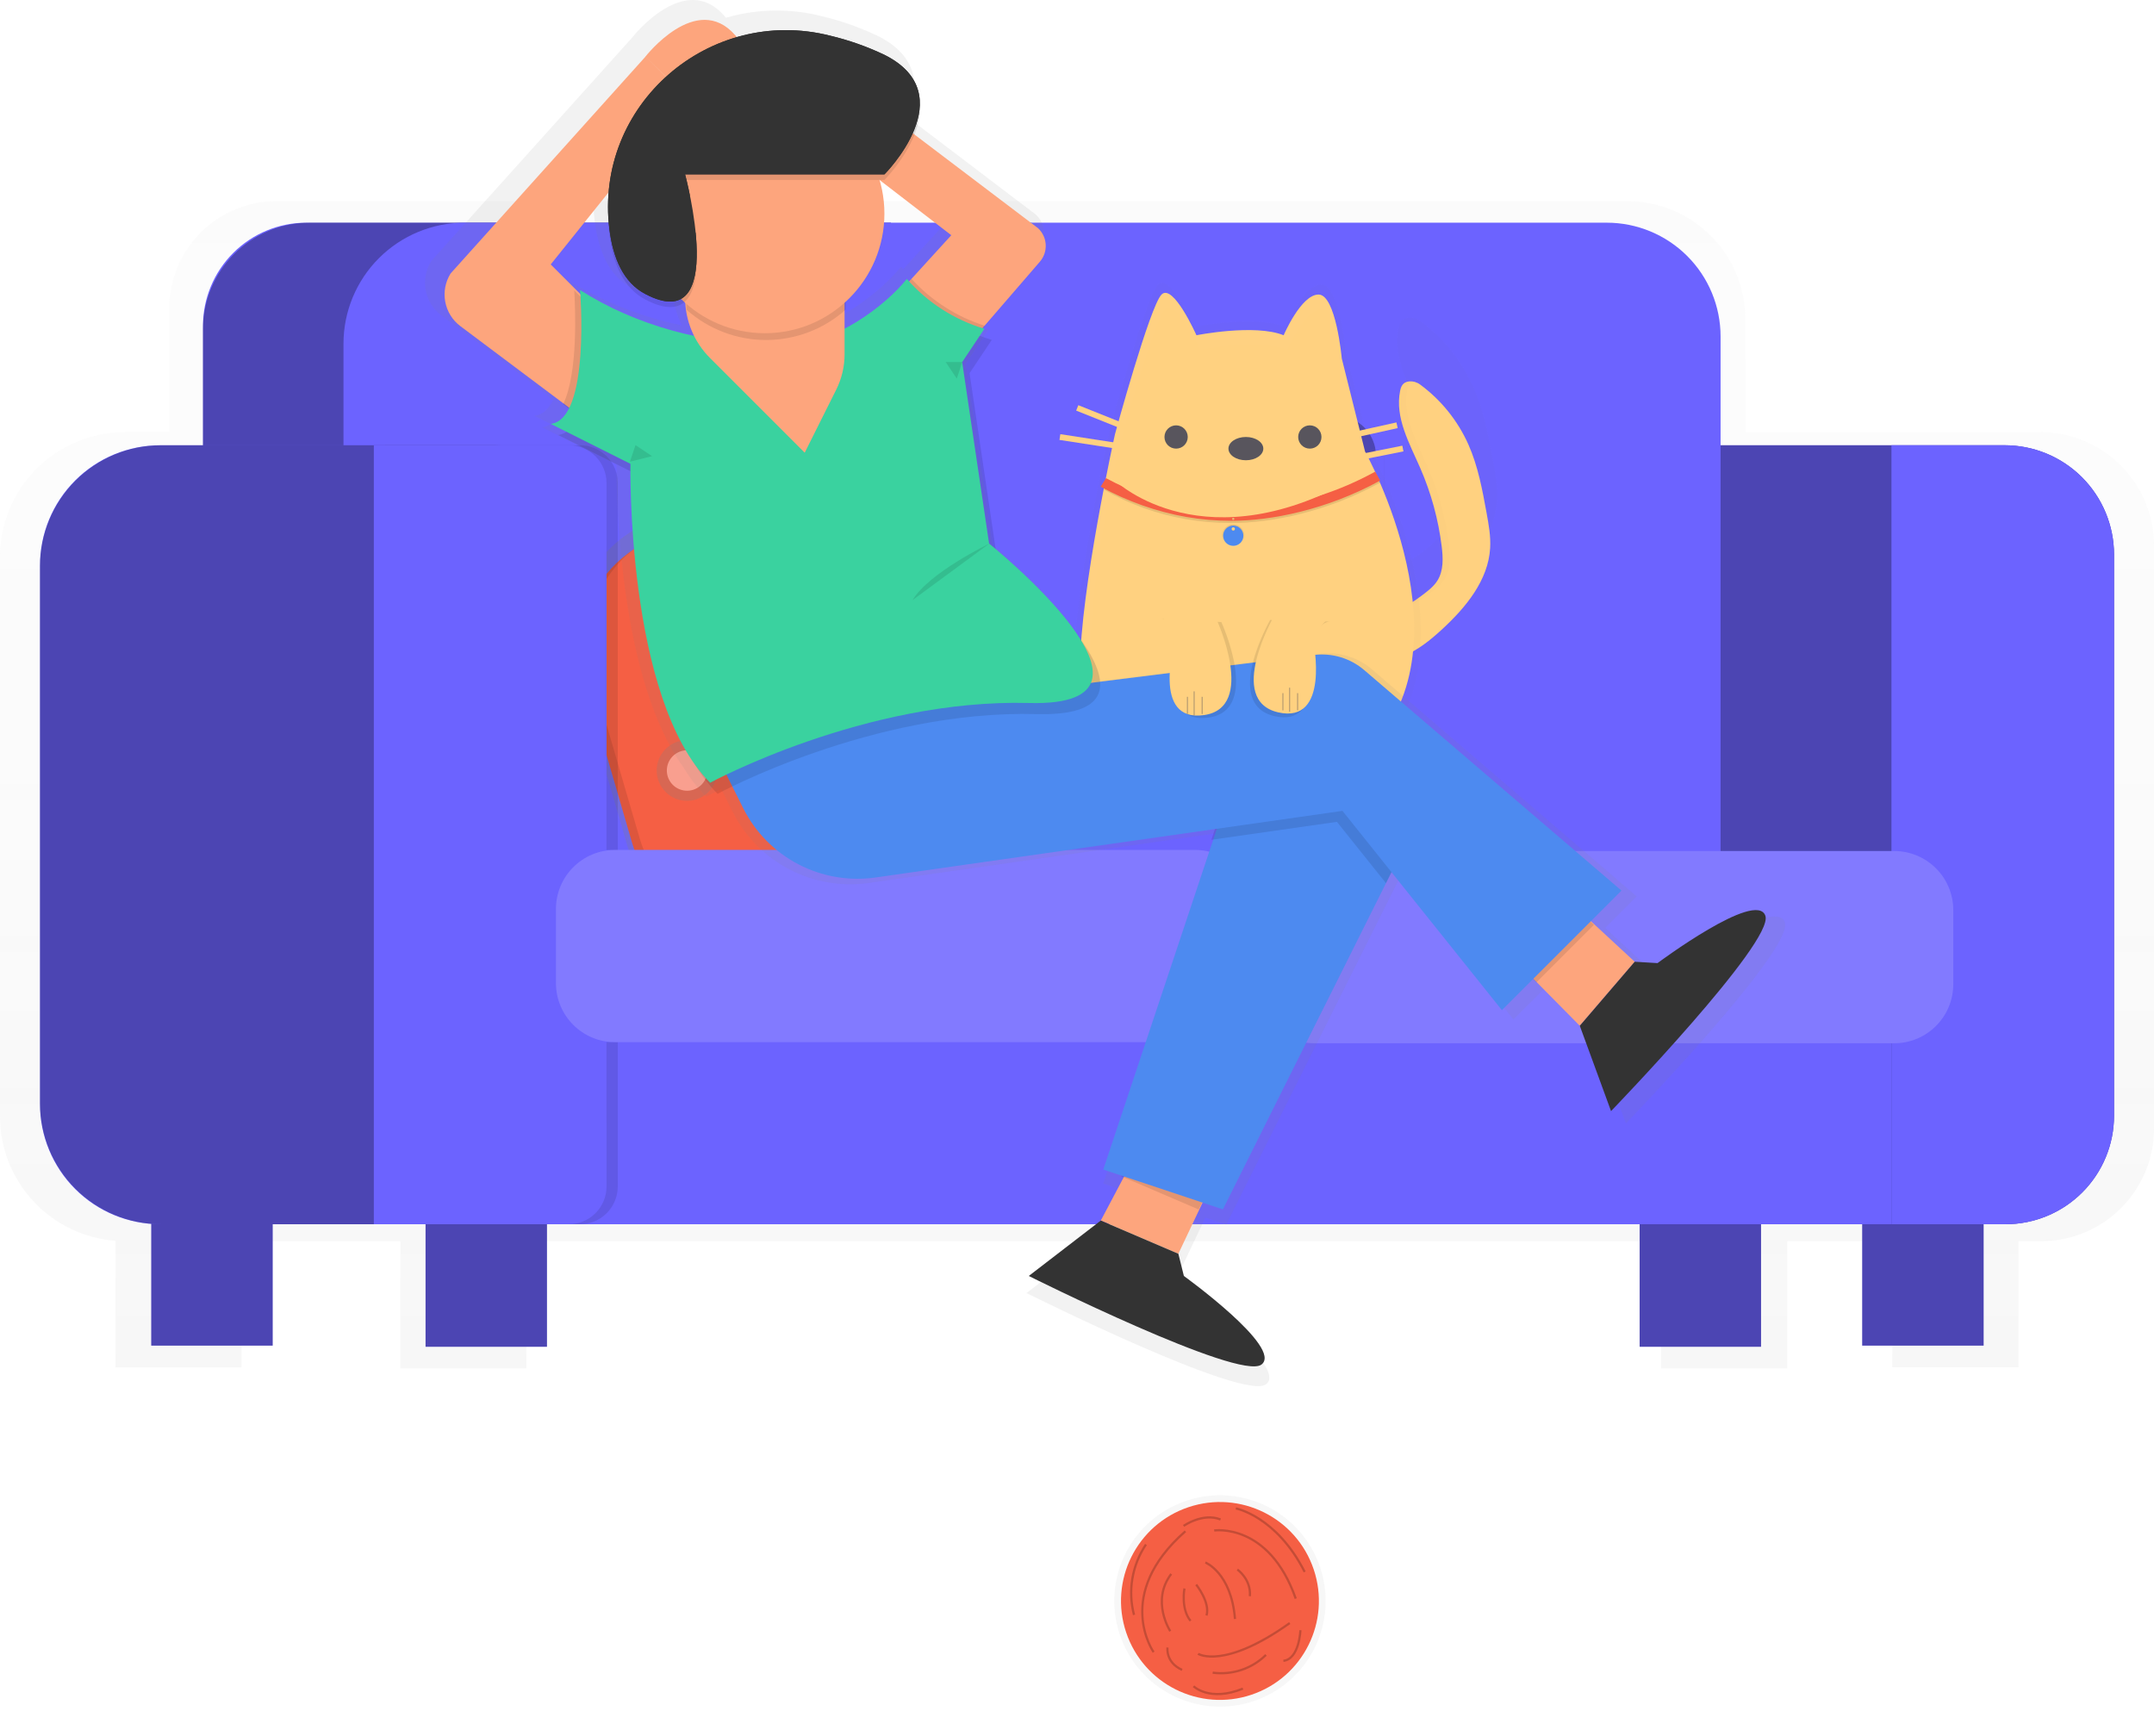 <svg width="970" height="782" viewBox="0 0 970 782" fill="none" xmlns="http://www.w3.org/2000/svg">
<g id="undraw_chilling_8tii 1" clip-path="url(#clip0)">
<g id="Group" opacity="0.5">
<path id="Vector" opacity="0.5" d="M918.84 194.63H786V143.8C786 129.68 780.391 116.138 770.406 106.154C760.422 96.169 746.88 90.56 732.76 90.56H124.53C111.72 90.56 99.435 95.649 90.377 104.707C81.319 113.765 76.23 126.05 76.23 138.86V194.66H56.23C41.331 194.655 27.039 200.565 16.495 211.092C5.952 221.619 0.019 235.901 0 250.8V502.8C0.011 516.971 5.374 530.614 15.017 540.998C24.66 551.383 37.869 557.741 52 558.8V615.8H108.78V558.97H180.28V616.28H237.06V558.97H748.06V616.28H804.84V558.97H852.16V615.75H909V558.97H919.23C925.897 558.971 932.498 557.659 938.658 555.109C944.818 552.559 950.415 548.82 955.129 544.106C959.844 539.393 963.584 533.796 966.135 527.637C968.687 521.478 970 514.877 970 508.21V245.8C970.001 239.081 968.679 232.427 966.109 226.219C963.538 220.011 959.77 214.37 955.019 209.618C950.268 204.866 944.628 201.097 938.42 198.525C932.213 195.954 925.559 194.63 918.84 194.63V194.63ZM776 417.02V459.6H564.32C566.613 455.495 567.814 450.871 567.81 446.17V417.02H776Z" fill="url(#paint0_linear)"/>
</g>
<path id="Vector_2" d="M122.79 537.67H68.12V606.01H122.79V537.67Z" fill="#6C63FF"/>
<path id="Vector_3" d="M793.04 538.18H738.37V606.52H793.04V538.18Z" fill="#6C63FF"/>
<path id="Vector_4" d="M893.27 537.67H838.6V606.01H893.27V537.67Z" fill="#6C63FF"/>
<path id="Vector_5" d="M246.31 538.18H191.64V606.52H246.31V538.18Z" fill="#6C63FF"/>
<path id="Vector_6" opacity="0.3" d="M122.79 537.67H68.12V606.01H122.79V537.67Z" fill="black"/>
<path id="Vector_7" opacity="0.3" d="M793.04 538.18H738.37V606.52H793.04V538.18Z" fill="black"/>
<path id="Vector_8" opacity="0.3" d="M893.27 537.67H838.6V606.01H893.27V537.67Z" fill="black"/>
<path id="Vector_9" opacity="0.3" d="M246.31 538.18H191.64V606.52H246.31V538.18Z" fill="black"/>
<path id="Vector_10" d="M765.2 200.52H902.74C915.805 200.52 928.334 205.71 937.572 214.948C946.81 224.186 952 236.715 952 249.78V502.47C952 515.431 946.851 527.861 937.686 537.026C928.521 546.191 916.091 551.34 903.13 551.34H765.2V200.52Z" fill="#6C63FF"/>
<path id="Vector_11" opacity="0.3" d="M765.2 200.52H902.74C915.805 200.52 928.334 205.71 937.572 214.948C946.81 224.186 952 236.715 952 249.78V502.47C952 515.431 946.851 527.861 937.686 537.026C928.521 546.191 916.091 551.34 903.13 551.34H765.2V200.52Z" fill="black"/>
<path id="Vector_12" d="M137.91 100.29H401.22V414.66H91.4V146.79C91.403 134.457 96.304 122.629 105.026 113.909C113.748 105.189 125.577 100.29 137.91 100.29V100.29Z" fill="#6C63FF"/>
<path id="Vector_13" opacity="0.3" d="M139.41 100.29H401.22V414.66H91.4V148.29C91.4 141.986 92.642 135.743 95.055 129.919C97.468 124.095 101.004 118.803 105.462 114.345C109.921 109.888 115.213 106.353 121.038 103.941C126.863 101.529 133.106 100.289 139.41 100.29V100.29Z" fill="black"/>
<path id="Vector_14" d="M209.2 100.29H464.5V414.66H154.68V154.8C154.68 140.343 160.423 126.478 170.646 116.256C180.868 106.033 194.733 100.29 209.19 100.29H209.2Z" fill="#6C63FF"/>
<path id="Vector_15" d="M463 100.29H723.55C737.148 100.29 750.188 105.692 759.803 115.307C769.418 124.922 774.82 137.962 774.82 151.56V414.66H463V100.29Z" fill="#6C63FF"/>
<path id="Vector_16" d="M851.77 200.52H902.77C915.829 200.528 928.351 205.721 937.583 214.959C946.814 224.196 952 236.721 952 249.78V502.47C952 515.431 946.851 527.861 937.686 537.026C928.521 546.191 916.091 551.34 903.13 551.34H851.77V200.52Z" fill="#6C63FF"/>
<path id="Vector_17" d="M851.76 455.66H223.02V551.34H851.76V455.66Z" fill="#6C63FF"/>
<path id="Vector_18" d="M367.491 212.854L298.79 232.878C268.541 241.695 251.167 273.364 259.983 303.613L282.742 381.694C291.559 411.943 323.228 429.318 353.477 420.501L422.178 400.476C452.427 391.659 469.801 359.99 460.985 329.741L438.226 251.66C429.409 221.411 397.74 204.037 367.491 212.854Z" fill="url(#paint1_linear)"/>
<path id="Vector_19" d="M363.706 222.181L299.642 240.854C271.434 249.076 255.232 278.608 263.454 306.815L284.676 379.625C292.898 407.833 322.43 424.035 350.638 415.813L414.702 397.14C442.91 388.918 459.112 359.386 450.89 331.179L429.668 258.369C421.446 230.161 391.914 213.959 363.706 222.181Z" fill="#F55F44"/>
<path id="Vector_20" opacity="0.1" d="M363.706 222.181L299.642 240.854C271.434 249.076 255.232 278.608 263.454 306.815L284.676 379.625C292.898 407.833 322.43 424.035 350.638 415.813L414.702 397.14C442.91 388.918 459.112 359.386 450.89 331.179L429.668 258.369C421.446 230.161 391.914 213.959 363.706 222.181Z" fill="black"/>
<path id="Vector_21" d="M367.012 219.858L302.948 238.531C274.74 246.752 258.538 276.284 266.76 304.492L287.982 377.302C296.204 405.51 325.736 421.712 353.944 413.49L418.008 394.817C446.216 386.595 462.418 357.063 454.196 328.856L432.973 256.045C424.752 227.838 395.22 211.636 367.012 219.858Z" fill="#F55F44"/>
<path id="Vector_22" d="M353.31 282.717C359.485 278.374 360.97 269.847 356.627 263.672C352.283 257.497 343.756 256.011 337.581 260.355C331.406 264.698 329.921 273.225 334.264 279.4C338.607 285.576 347.134 287.061 353.31 282.717Z" fill="url(#paint2_linear)"/>
<path id="Vector_23" d="M418.711 320.266C424.887 315.922 426.372 307.395 422.029 301.22C417.685 295.045 409.158 293.56 402.983 297.903C396.808 302.246 395.322 310.773 399.666 316.948C404.009 323.124 412.536 324.609 418.711 320.266Z" fill="url(#paint3_linear)"/>
<path id="Vector_24" d="M317.268 358.182C323.443 353.838 324.928 345.311 320.585 339.136C316.242 332.961 307.715 331.476 301.539 335.819C295.364 340.162 293.879 348.689 298.222 354.864C302.566 361.04 311.093 362.525 317.268 358.182Z" fill="url(#paint4_linear)"/>
<path id="Vector_25" d="M378.936 398.359C385.111 394.015 386.596 385.488 382.253 379.313C377.91 373.138 369.383 371.653 363.208 375.996C357.032 380.339 355.547 388.866 359.89 395.041C364.234 401.217 372.761 402.702 378.936 398.359Z" fill="url(#paint5_linear)"/>
<path id="Vector_26" d="M350.686 278.988C354.802 276.093 355.791 270.411 352.897 266.295C350.002 262.18 344.32 261.19 340.204 264.085C336.089 266.979 335.099 272.662 337.994 276.777C340.888 280.892 346.571 281.882 350.686 278.988Z" fill="#F99F8F"/>
<path id="Vector_27" d="M416.088 316.536C420.203 313.641 421.193 307.959 418.299 303.843C415.404 299.728 409.722 298.738 405.606 301.633C401.491 304.527 400.501 310.21 403.396 314.325C406.29 318.44 411.973 319.43 416.088 316.536Z" fill="#F99F8F"/>
<path id="Vector_28" d="M314.645 354.452C318.76 351.557 319.75 345.875 316.855 341.759C313.961 337.644 308.278 336.654 304.163 339.549C300.047 342.443 299.058 348.126 301.952 352.241C304.847 356.356 310.529 357.346 314.645 354.452Z" fill="#F99F8F"/>
<path id="Vector_29" d="M376.313 394.629C380.428 391.734 381.418 386.052 378.523 381.936C375.629 377.821 369.946 376.831 365.831 379.726C361.716 382.62 360.726 388.303 363.62 392.418C366.515 396.533 372.197 397.523 376.313 394.629Z" fill="#F99F8F"/>
<path id="Vector_30" d="M72.13 200.52H273.13V551.34H72.13C57.776 551.34 44.009 545.638 33.858 535.489C23.707 525.34 18.003 511.574 18 497.22V254.65C18 240.294 23.703 226.526 33.854 216.374C44.006 206.223 57.774 200.52 72.13 200.52V200.52Z" fill="#6C63FF"/>
<path id="Vector_31" opacity="0.3" d="M72.51 200.52H222.7C229.327 200.52 235.89 201.826 242.012 204.363C248.134 206.901 253.696 210.62 258.381 215.308C263.065 219.996 266.779 225.561 269.312 231.685C271.844 237.809 273.145 244.373 273.14 251V500.9C273.14 514.278 267.826 527.107 258.366 536.566C248.907 546.026 236.078 551.34 222.7 551.34H72.51C58.053 551.34 44.188 545.597 33.966 535.374C23.743 525.152 18 511.287 18 496.83V255C18.008 240.548 23.755 226.691 33.976 216.475C44.198 206.259 58.058 200.52 72.51 200.52V200.52Z" fill="black"/>
<path id="Vector_32" opacity="0.1" d="M173.41 200.52H261.2C265.709 200.52 270.033 202.311 273.221 205.499C276.409 208.687 278.2 213.011 278.2 217.52V534.34C278.2 538.849 276.409 543.173 273.221 546.361C270.033 549.549 265.709 551.34 261.2 551.34H173.41V200.52Z" fill="black"/>
<path id="Vector_33" d="M168.35 200.52H256.14C260.649 200.52 264.973 202.311 268.161 205.499C271.349 208.687 273.14 213.011 273.14 217.52V534.34C273.14 538.849 271.349 543.173 268.161 546.361C264.973 549.549 260.649 551.34 256.14 551.34H168.35V200.52Z" fill="#6C63FF"/>
<path id="Vector_34" d="M564.73 382.77H250.36V469.34H564.73V382.77Z" fill="#6C63FF"/>
<path id="Vector_35" d="M879.61 383.27H565.24V469.84H879.61V383.27Z" fill="#6C63FF"/>
<path id="Vector_36" opacity="0.15" d="M538.13 382.77H276.96C262.269 382.77 250.36 394.679 250.36 409.37V442.74C250.36 457.431 262.269 469.34 276.96 469.34H538.13C552.821 469.34 564.73 457.431 564.73 442.74V409.37C564.73 394.679 552.821 382.77 538.13 382.77Z" fill="white"/>
<path id="Vector_37" d="M601.43 223.55C611.493 223.55 619.65 215.393 619.65 205.33C619.65 195.267 611.493 187.11 601.43 187.11C591.367 187.11 583.21 195.267 583.21 205.33C583.21 215.393 591.367 223.55 601.43 223.55Z" fill="#6C63FF"/>
<path id="Vector_38" opacity="0.3" d="M601.43 223.55C611.493 223.55 619.65 215.393 619.65 205.33C619.65 195.267 611.493 187.11 601.43 187.11C591.367 187.11 583.21 195.267 583.21 205.33C583.21 215.393 591.367 223.55 601.43 223.55Z" fill="black"/>
<path id="Vector_39" d="M318.96 223.55C329.023 223.55 337.18 215.393 337.18 205.33C337.18 195.267 329.023 187.11 318.96 187.11C308.897 187.11 300.74 195.267 300.74 205.33C300.74 215.393 308.897 223.55 318.96 223.55Z" fill="#6C63FF"/>
<path id="Vector_40" opacity="0.3" d="M318.96 223.55C329.023 223.55 337.18 215.393 337.18 205.33C337.18 195.267 329.023 187.11 318.96 187.11C308.897 187.11 300.74 195.267 300.74 205.33C300.74 215.393 308.897 223.55 318.96 223.55Z" fill="black"/>
<path id="Vector_41" d="M309.84 109.14C312.358 109.14 314.4 106.082 314.4 102.31C314.4 98.538 312.358 95.48 309.84 95.48C307.322 95.48 305.28 98.538 305.28 102.31C305.28 106.082 307.322 109.14 309.84 109.14Z" fill="#FDA57D"/>
<path id="Vector_42" opacity="0.15" d="M853.01 383.27H591.84C577.149 383.27 565.24 395.179 565.24 409.87V443.24C565.24 457.931 577.149 469.84 591.84 469.84H853.01C867.701 469.84 879.61 457.931 879.61 443.24V409.87C879.61 395.179 867.701 383.27 853.01 383.27Z" fill="white"/>
<g id="Group_2" opacity="0.5">
<path id="Vector_43" opacity="0.5" d="M672.44 208.01C670.35 196.52 668.21 184.9 663.44 174.21C658.216 162.467 650.032 152.281 639.69 144.65C638.154 143.489 636.251 142.921 634.33 143.05C631.33 143.31 630.41 145.15 629.94 147.05C629.88 147.28 629.83 147.5 629.79 147.73C628.61 153.56 629.4 159.32 631.11 165C633.24 172.09 636.81 179 639.78 185.86C645.131 198.152 648.678 211.153 650.31 224.46C650.53 226.22 650.7 228.03 650.74 229.84C650.769 230.917 650.742 231.995 650.66 233.07C650.526 235.177 650.046 237.248 649.24 239.2C649.1 239.52 648.95 239.853 648.79 240.2C648.63 240.547 648.457 240.853 648.27 241.12C646.45 244.12 643.61 246.26 640.83 248.37C638.05 250.48 634.9 252.73 631.58 253.87H631.69C630.146 254.428 628.512 254.695 626.87 254.66C621.74 254.5 616.27 250.37 611.11 251.34L610.53 251.47C605.25 252.9 601.2 261.2 601.16 266.47C601.16 266.89 601.16 267.297 601.16 267.69C601.16 267.83 601.16 267.97 601.21 268.11C601.26 268.25 601.27 268.64 601.31 268.89C601.35 269.14 601.37 269.2 601.41 269.35C601.45 269.5 601.5 269.8 601.56 270.02C601.62 270.24 601.65 270.33 601.7 270.48C601.75 270.63 601.83 270.89 601.9 271.09C601.97 271.29 602.02 271.39 602.08 271.53C602.14 271.67 602.24 271.91 602.33 272.09L602.55 272.51C602.65 272.68 602.74 272.86 602.85 273.03L603.11 273.43L603.45 273.91L603.74 274.28L604.13 274.72L604.45 275.06L604.88 275.47L605.23 275.78L605.7 276.16L606.07 276.45L606.58 276.8L606.96 277.06L607.52 277.39L607.91 277.61L608.54 277.92L608.91 278.1C609.21 278.24 609.52 278.37 609.83 278.49L610.28 278.66L611 278.92L611.52 279.08L612.11 279.26L612.69 279.41L613.25 279.55L613.87 279.68L614.41 279.79L615.06 279.9L615.58 279.98L616.25 280.07L616.75 280.13L617.45 280.19H617.94H618.66H619.12H619.87H621.44H622.26H622.55L623.43 280.12H623.6C626.096 279.903 628.554 279.362 630.91 278.51C638.38 275.68 644.72 270.51 650.59 265.08C662.23 254.33 673.23 240.99 674.16 225.17C674.52 219.46 673.47 213.7 672.44 208.01Z" fill="url(#paint6_linear)"/>
</g>
<path id="Vector_44" opacity="0.1" d="M623.21 204.21H528.94V231.5H623.21V204.21Z" fill="black"/>
<path id="Vector_45" d="M623.21 204.21H528.94V229.02H623.21V204.21Z" fill="#6C63FF"/>
<path id="Vector_46" d="M583.52 207.52C591.738 207.52 598.4 200.858 598.4 192.64C598.4 184.422 591.738 177.76 583.52 177.76C575.302 177.76 568.64 184.422 568.64 192.64C568.64 200.858 575.302 207.52 583.52 207.52Z" fill="#6C63FF"/>
<path id="Vector_47" d="M555.46 215.54L555.28 215.36C555.618 215.105 555.891 214.774 556.08 214.395C556.269 214.016 556.367 213.598 556.367 213.175C556.367 212.752 556.269 212.334 556.08 211.955C555.891 211.576 555.618 211.245 555.28 210.99L555.44 210.79C555.801 211.07 556.094 211.43 556.295 211.841C556.496 212.251 556.601 212.703 556.601 213.16C556.601 213.617 556.496 214.069 556.295 214.479C556.094 214.89 555.801 215.25 555.44 215.53L555.46 215.54Z" fill="#4D8AF0"/>
<path id="Vector_48" opacity="0.1" d="M555.46 215.54L555.28 215.36C555.618 215.105 555.891 214.774 556.08 214.395C556.269 214.016 556.367 213.598 556.367 213.175C556.367 212.752 556.269 212.334 556.08 211.955C555.891 211.576 555.618 211.245 555.28 210.99L555.44 210.79C555.801 211.07 556.094 211.43 556.295 211.841C556.496 212.251 556.601 212.703 556.601 213.16C556.601 213.617 556.496 214.069 556.295 214.479C556.094 214.89 555.801 215.25 555.44 215.53L555.46 215.54Z" fill="black"/>
<path id="Vector_49" d="M555.28 215.54C554.919 215.26 554.626 214.9 554.425 214.489C554.224 214.079 554.119 213.627 554.119 213.17C554.119 212.713 554.224 212.261 554.425 211.851C554.626 211.44 554.919 211.08 555.28 210.8L555.44 211C555.102 211.255 554.829 211.586 554.64 211.965C554.451 212.344 554.353 212.762 554.353 213.185C554.353 213.608 554.451 214.026 554.64 214.405C554.829 214.784 555.102 215.115 555.44 215.37L555.28 215.54Z" fill="#4D8AF0"/>
<path id="Vector_50" d="M631.51 295.6C638.34 293.01 644.13 288.28 649.51 283.32C660.15 273.5 670.19 261.32 671.05 246.85C671.36 241.57 670.41 236.31 669.46 231.1C667.55 220.6 665.6 209.98 661.27 200.22C656.495 189.494 649.018 180.19 639.57 173.22C638.163 172.156 636.419 171.638 634.66 171.76C631.66 172.03 630.9 174.09 630.5 176.06C628.07 188.06 634.74 199.7 639.62 210.9C644.509 222.132 647.749 234.011 649.24 246.17C649.87 251.33 650.1 256.91 647.38 261.35C645.72 264.07 643.12 266.05 640.58 267.97C636.78 270.84 632.58 273.85 627.82 273.71C623.06 273.57 617.74 269.48 612.82 270.8C607.9 272.12 604.29 279.69 604.26 284.54C604.2 297.68 622.37 299.06 631.51 295.6Z" fill="#FFD180"/>
<g id="Group_3" opacity="0.1">
<path id="Vector_51" opacity="0.1" d="M647.36 261.35C645.7 264.07 643.1 266.05 640.56 267.97C638.018 270.068 635.163 271.755 632.1 272.97C636.42 272.68 640.29 269.97 643.8 267.28C646.34 265.36 648.94 263.37 650.6 260.66C653.31 256.23 653.09 250.66 652.46 245.48C650.969 233.321 647.729 221.442 642.84 210.21C637.96 199 631.28 187.35 633.72 175.37C633.787 174.662 634 173.975 634.344 173.352C634.688 172.729 635.156 172.184 635.72 171.75C635.351 171.719 634.979 171.719 634.61 171.75C631.61 172.02 630.85 174.08 630.45 176.05C628.02 188.05 634.69 199.69 639.57 210.89C644.459 222.122 647.699 234.001 649.19 246.16C649.85 251.33 650.08 256.91 647.36 261.35Z" fill="black"/>
<path id="Vector_52" opacity="0.1" d="M607.52 283.88C607.52 279.4 610.71 272.59 615 270.55C614.269 270.532 613.538 270.616 612.83 270.8C608 272.11 604.3 279.69 604.27 284.54C604.21 296.8 620 298.8 629.55 296.23C620.06 297.61 607.46 294.8 607.52 283.88Z" fill="black"/>
</g>
<g id="Group_4" opacity="0.5">
<path id="Vector_53" opacity="0.5" d="M537.87 147.19C537.87 147.19 565.11 141.74 578.73 147.19C578.73 147.19 586.9 128.12 595.07 128.12C603.24 128.12 605.96 158.12 605.96 158.12L616.85 201.7C616.85 201.7 668.6 294.31 616.85 343.33C565.1 392.35 483.4 337.85 483.4 302.44C483.4 267.03 499.74 193.5 499.74 193.5C499.74 193.5 516.08 133.58 521.53 128.13C526.98 122.68 537.87 147.19 537.87 147.19Z" fill="url(#paint7_linear)"/>
</g>
<path id="Vector_54" d="M538.79 150.98C538.79 150.98 564.97 145.74 578.06 150.98C578.06 150.98 585.91 132.65 593.77 132.65C601.63 132.65 604.24 161.45 604.24 161.45L614.71 203.34C614.71 203.34 664.46 292.34 614.71 339.49C564.96 386.64 486.41 334.25 486.41 300.22C486.41 266.19 502.12 195.49 502.12 195.49C502.12 195.49 517.83 137.89 523.07 132.65C528.31 127.41 538.79 150.98 538.79 150.98Z" fill="#FFD180"/>
<g id="Group_5" opacity="0.1">
<path id="Vector_55" opacity="0.1" d="M633 252.28C628.983 235.262 622.828 218.821 614.68 203.35L616.33 209.97C623.424 223.418 629.014 237.607 633 252.28Z" fill="white"/>
<path id="Vector_56" opacity="0.1" d="M491.12 293.17C491.12 259.17 503.79 202.11 503.79 202.11C503.79 202.11 519.5 144.51 524.74 139.27C529.98 134.03 540.45 157.6 540.45 157.6C540.45 157.6 566.63 152.36 579.72 157.6C579.72 157.6 587.58 139.27 595.43 139.27C598.43 139.27 600.74 143.61 602.36 148.92C600.76 141.15 598.04 132.65 593.78 132.65C585.93 132.65 578.07 150.98 578.07 150.98C564.98 145.74 538.8 150.98 538.8 150.98C538.8 150.98 528.33 127.42 523.09 132.65C517.85 137.88 502.14 195.49 502.14 195.49C502.14 195.49 489.47 252.49 489.47 286.55C489.46 289.63 491.12 294.15 491.12 293.17Z" fill="white"/>
</g>
<path id="Vector_57" d="M589.85 202.04C592.744 202.04 595.09 199.694 595.09 196.8C595.09 193.906 592.744 191.56 589.85 191.56C586.956 191.56 584.61 193.906 584.61 196.8C584.61 199.694 586.956 202.04 589.85 202.04Z" fill="#58555D"/>
<path id="Vector_58" d="M529.63 202.04C532.524 202.04 534.87 199.694 534.87 196.8C534.87 193.906 532.524 191.56 529.63 191.56C526.736 191.56 524.39 193.906 524.39 196.8C524.39 199.694 526.736 202.04 529.63 202.04Z" fill="#58555D"/>
<path id="Vector_59" d="M561.05 207.28C565.385 207.28 568.9 204.934 568.9 202.04C568.9 199.146 565.385 196.8 561.05 196.8C556.715 196.8 553.2 199.146 553.2 202.04C553.2 204.934 556.715 207.28 561.05 207.28Z" fill="#58555D"/>
<path id="Vector_60" d="M628.842 190.242L605.276 195.475L605.844 198.033L629.41 192.8L628.842 190.242Z" fill="#FFD180"/>
<path id="Vector_61" d="M631.497 200.719L605.311 205.937L605.823 208.507L632.009 203.289L631.497 200.719Z" fill="#FFD180"/>
<path id="Vector_62" d="M485.595 182.486L484.622 184.918L510.805 195.391L511.778 192.958L485.595 182.486Z" fill="#FFD180"/>
<path id="Vector_63" d="M477.495 195.529L477.097 198.118L511.136 203.358L511.535 200.768L477.495 195.529Z" fill="#FFD180"/>
<path id="Vector_64" opacity="0.1" d="M554.52 235.54C547.666 235.546 540.824 234.964 534.07 233.8C521.084 231.563 508.589 227.072 497.15 220.53L498.06 216.3C509.627 222.565 522.116 226.953 535.06 229.3C553.91 232.53 586.33 231.56 619.28 213.38L621.48 217.38C597.56 230.6 572.38 235.54 554.52 235.54Z" fill="black"/>
<path id="Vector_65" d="M619.28 212.41C586.28 230.59 553.9 231.56 535.06 228.33C522.116 225.983 509.627 221.595 498.06 215.33L495.64 219.19C507.628 225.778 520.607 230.375 534.07 232.8C540.827 233.968 547.673 234.553 554.53 234.55C572.39 234.55 597.53 229.62 621.53 216.42L619.28 212.41ZM555.37 234.19C555.269 234.19 555.171 234.16 555.087 234.104C555.003 234.048 554.937 233.968 554.899 233.875C554.86 233.782 554.85 233.679 554.87 233.581C554.889 233.482 554.938 233.391 555.009 233.319C555.081 233.248 555.172 233.199 555.271 233.18C555.369 233.16 555.472 233.17 555.565 233.209C555.658 233.247 555.738 233.313 555.794 233.397C555.85 233.481 555.88 233.579 555.88 233.68C555.877 233.814 555.822 233.941 555.727 234.034C555.632 234.128 555.504 234.18 555.37 234.18V234.19Z" fill="#F55F44"/>
<path id="Vector_66" opacity="0.1" d="M550.3 241.27C550.3 242.612 550.833 243.899 551.782 244.848C552.731 245.797 554.018 246.33 555.36 246.33V246.33C556.702 246.33 557.989 245.797 558.938 244.848C559.887 243.899 560.42 242.612 560.42 241.27V241.27C560.42 239.928 559.887 238.641 558.938 237.692C557.989 236.743 556.702 236.21 555.36 236.21V236.21C554.018 236.21 552.731 236.743 551.782 237.692C550.833 238.641 550.3 239.928 550.3 241.27V241.27ZM555.36 238.74C555.194 238.74 555.031 238.691 554.893 238.598C554.755 238.506 554.648 238.375 554.584 238.221C554.52 238.068 554.504 237.899 554.536 237.736C554.569 237.573 554.649 237.424 554.766 237.306C554.884 237.189 555.033 237.109 555.196 237.076C555.359 237.044 555.528 237.06 555.681 237.124C555.835 237.188 555.966 237.295 556.058 237.433C556.151 237.571 556.2 237.734 556.2 237.9C556.2 238.121 556.113 238.333 555.958 238.49C555.802 238.648 555.591 238.737 555.37 238.74H555.36Z" fill="url(#paint8_linear)"/>
<path id="Vector_67" d="M550.81 241.27C550.81 242.479 551.29 243.639 552.146 244.494C553.001 245.35 554.161 245.83 555.37 245.83C556.579 245.83 557.739 245.35 558.594 244.494C559.45 243.639 559.93 242.479 559.93 241.27C559.93 240.061 559.45 238.901 558.594 238.046C557.739 237.19 556.579 236.71 555.37 236.71C554.161 236.71 553.001 237.19 552.146 238.046C551.29 238.901 550.81 240.061 550.81 241.27ZM555.37 238.99C555.22 238.99 555.073 238.945 554.948 238.862C554.823 238.778 554.725 238.66 554.668 238.521C554.61 238.382 554.595 238.229 554.625 238.082C554.654 237.934 554.726 237.799 554.833 237.693C554.939 237.586 555.074 237.514 555.222 237.485C555.369 237.455 555.522 237.47 555.661 237.528C555.8 237.585 555.918 237.683 556.002 237.808C556.085 237.933 556.13 238.08 556.13 238.23C556.13 238.432 556.05 238.625 555.907 238.767C555.765 238.91 555.572 238.99 555.37 238.99V238.99Z" fill="#4D8AF0"/>
<path id="Vector_68" d="M612.57 213.93C542.88 254.93 502.72 216.93 502.72 216.93L612.57 213.93Z" fill="#FFD180"/>
<path id="Vector_69" d="M803.75 415.36C799.48 403.25 753.75 437.36 753.75 437.36L743.18 436.73L722.84 417.89L737.04 403.69L617.8 301.44C614.617 298.714 610.899 296.683 606.885 295.477C602.87 294.272 598.649 293.918 594.49 294.44L495.36 306.8C494.93 301.12 491.43 294.37 486.48 287.48C476.31 270.8 454.9 251.97 447 245.28L434.88 163.8L445.15 148.39C443.249 147.87 441.379 147.243 439.55 146.51L441.72 143.25L440.92 143.03L441.92 141.85H441.8L467.38 112.25C469.28 110.053 470.254 107.206 470.097 104.306C469.94 101.406 468.665 98.679 466.54 96.7L409.29 53.2C411.026 49.057 411.858 44.59 411.73 40.1C412.18 31.46 408.31 22.69 395.34 16.2C387.315 12.374 378.908 9.404 370.26 7.34C356.009 3.673 341.036 3.894 326.9 7.98C326.67 7.69 326.42 7.4 326.16 7.1C308.54 -13.04 285.43 15.9 284.53 17.1L194.21 117.56C191.754 121.46 190.856 126.141 191.693 130.673C192.531 135.205 195.043 139.255 198.73 142.02L246.54 177.87L246.39 178.18L249.09 180.18C247.09 184.18 244.3 186.88 240.65 187.29L247.97 190.95C246.814 191.759 245.473 192.265 244.07 192.42L277.59 209.18C277.59 226.6 279.39 306.35 307.71 345.5C310.612 350.318 314.065 354.781 318 358.8C318 358.8 320.41 357.49 324.81 355.37L329.87 365.5C335.431 376.622 344.351 385.711 355.365 391.482C366.38 397.252 378.931 399.41 391.24 397.65L548.59 375.17L546.92 380.17L547.82 380.04L496.82 533.04L505.24 535.85L505.08 536.15L506.27 536.66L495.66 556.66L462.27 582.34C462.27 582.34 559.86 631.13 570.13 623.43C580.4 615.73 534.13 582.34 534.13 582.34L531.56 572.07L542.79 548.36L552.2 551.5L627.82 400.26L630.39 395.12L681.57 459.12L696 444.7L697.56 446.28L697.69 446.15L717.69 466.39L732.18 505.94C732.18 505.94 808 427.47 803.75 415.36ZM406.75 121.26L405.75 120.1C399.65 127.73 388.86 136.96 376.83 143.21V134.8L377.4 134.3V130.64C385.004 123.641 390.503 114.657 393.277 104.701C396.05 94.746 395.989 84.213 393.1 74.29L426.32 99.8L406.75 121.26ZM294 26.43L293.2 25.63L294.01 26.43H294ZM267.45 79.91C267.23 82.577 267.14 85.26 267.18 87.96C267.121 91.88 267.339 95.8 267.83 99.69C269.54 113.28 274.41 124.39 284.44 129.69C293.18 134.29 298.93 134.04 302.59 130.9L302.99 131.26C303.298 136.575 304.679 141.773 307.05 146.54C288.327 142.631 270.446 135.429 254.24 125.27C254.24 125.27 254.3 125.95 254.37 127.17L240.63 113.43L267.45 79.91Z" fill="url(#paint9_linear)"/>
<path id="Vector_70" d="M518.17 507.27L495.72 549.68L530.64 564.64L553.09 517.25L518.17 507.27Z" fill="#FDA57D"/>
<path id="Vector_71" d="M530.64 564.64L533.13 574.64C533.13 574.64 578.03 607.07 568.05 614.55C558.07 622.03 463.28 574.64 463.28 574.64L495.71 549.69L530.64 564.64Z" fill="#333333"/>
<path id="Vector_72" opacity="0.1" d="M550.7 521.65L515.37 509.88L504.86 529.72L539.78 544.69L550.7 521.65Z" fill="black"/>
<path id="Vector_73" d="M677.69 427.83L711.41 461.97L736.16 433.14L697.68 397.51L677.69 427.83Z" fill="#FDA57D"/>
<path id="Vector_74" opacity="0.1" d="M699.07 399.17L679.08 429.5L691.86 442.43L717.79 416.5L699.07 399.17Z" fill="black"/>
<path id="Vector_75" d="M736.16 433.13L746.43 433.74C746.43 433.74 790.83 400.63 794.98 412.39C799.13 424.15 725.49 500.39 725.49 500.39L711.42 461.97L736.16 433.13Z" fill="#333333"/>
<path id="Vector_76" d="M416.45 177.87L468.27 117.87C470.116 115.735 471.062 112.968 470.909 110.15C470.756 107.331 469.516 104.682 467.45 102.76L354.69 17.3L341 38.66L428.39 105.93L391.29 146.61L416.45 177.87Z" fill="#FDA57D"/>
<path id="Vector_77" opacity="0.1" d="M410.5 125.62L392.37 145.5L417.56 176.8L443.56 146.74C430.877 142.725 419.475 135.441 410.5 125.62V125.62Z" fill="black"/>
<path id="Vector_78" d="M266 190.89L207.33 146.89C203.749 144.204 201.31 140.269 200.497 135.867C199.683 131.465 200.556 126.918 202.94 123.13L290.73 25.44L308.73 43.44L248 119.09L283.9 154.99L266 190.89Z" fill="#FDA57D"/>
<path id="Vector_79" opacity="0.1" d="M253.59 182.03L263.19 189.23L281.19 153.33L258.59 130.8C259.07 138.44 260.42 168.13 253.59 182.03Z" fill="black"/>
<path id="Vector_80" d="M550.69 365.14L496.83 526.71L550.69 544.66L640.44 365.14L568.64 347.19L550.69 365.14Z" fill="#4D8AF0"/>
<path id="Vector_81" opacity="0.1" d="M548.19 370.13L545.5 378.21L602.05 370.13L624.14 397.75L637.95 370.13L566.14 352.18L548.19 370.13Z" fill="black"/>
<path id="Vector_82" d="M290.61 25.55C290.61 25.55 313.61 -4.11 331.08 15.85C348.55 35.81 303.64 38.3 303.64 38.3L290.61 25.55Z" fill="#FDA57D"/>
<path id="Vector_83" d="M317.32 329.24L334.67 363.95C340.071 374.753 348.735 383.583 359.433 389.188C370.132 394.793 382.323 396.889 394.28 395.18L604.54 365.18L676.35 454.94L730.2 401.09L614.35 301.79C611.259 299.14 607.648 297.166 603.75 295.993C599.851 294.82 595.75 294.475 591.71 294.98L317.32 329.24Z" fill="#4D8AF0"/>
<path id="Vector_84" opacity="0.1" d="M264.56 135.59C264.56 135.59 269.29 193.89 251.34 195.89L287.24 213.89C287.24 213.89 285.24 319.6 323.14 357.5C323.14 357.5 392.95 319.6 466.75 321.6C540.55 323.6 448.75 249.79 448.75 249.79L436.63 168.07L446.63 153.07C433.11 149.021 421.006 141.24 411.71 130.62C401.71 143.09 378.85 160 359.02 160H350.44C320.88 160 289.44 154 264.53 138.1L264.56 135.59Z" fill="black"/>
<path id="Vector_85" d="M261.23 130.6C261.23 130.6 266 188.9 248 190.89L283.9 208.89C283.9 208.89 281.9 314.6 319.8 352.5C319.8 352.5 389.61 314.6 463.41 316.6C537.21 318.6 445.41 244.79 445.41 244.79L433.29 163.07L443.29 148.07C429.77 144.021 417.666 136.24 408.37 125.62C398.37 138.09 375.51 155 355.68 155H347.1C317.54 155 286.1 146.53 261.19 130.6H261.23Z" fill="#3AD29F"/>
<path id="Vector_86" d="M308.52 114.16V134.16C308.521 144.317 312.557 154.058 319.74 161.24L362.38 203.88L376.57 175.49C379.042 170.547 380.329 165.097 380.33 159.57V114.16H308.52Z" fill="#FDA57D"/>
<path id="Vector_87" opacity="0.1" d="M309.07 137.25C309.07 137.99 309.07 138.72 309.14 139.46C319.016 148.268 331.789 153.13 345.021 153.119C358.254 153.108 371.019 148.224 380.88 139.4V117.21H309.07V137.25Z" fill="black"/>
<path id="Vector_88" d="M344.42 150.07C374.161 150.07 398.27 125.961 398.27 96.22C398.27 66.48 374.161 42.37 344.42 42.37C314.679 42.37 290.57 66.48 290.57 96.22C290.57 125.961 314.679 150.07 344.42 150.07Z" fill="#FDA57D"/>
<path id="Vector_89" opacity="0.1" d="M308.52 81.03H398.28C398.28 81.03 434.18 45.13 398.28 27.18C390.485 23.465 382.32 20.583 373.92 18.58C319.33 4.74 267.42 49.89 274.44 105.77C276.1 118.97 280.83 129.77 290.57 134.88C328.46 154.8 308.52 81.03 308.52 81.03Z" fill="black"/>
<path id="Vector_90" d="M308.52 78.54H398.28C398.28 78.54 434.18 42.64 398.28 24.69C390.485 20.976 382.32 18.093 373.92 16.09C319.33 2.25 267.42 47.4 274.44 103.28C276.1 116.48 280.83 127.28 290.57 132.39C328.46 152.34 308.52 78.54 308.52 78.54Z" fill="#333333"/>
<path id="Vector_91" d="M311.12 105.65C313.876 105.65 316.11 101.741 316.11 96.92C316.11 92.099 313.876 88.19 311.12 88.19C308.364 88.19 306.13 92.099 306.13 96.92C306.13 101.741 308.364 105.65 311.12 105.65Z" fill="#FDA57D"/>
<path id="Vector_92" opacity="0.1" d="M283.68 207.93L286.18 200.44L293.66 205.43L283.68 207.93Z" fill="black"/>
<path id="Vector_93" opacity="0.1" d="M445.55 244.8C445.55 244.8 418.39 257.8 410.9 270.3Z" fill="black"/>
<path id="Vector_94" opacity="0.1" d="M433.35 163.03L430.86 170.51L425.87 163.03H433.35Z" fill="black"/>
<path id="Vector_95" d="M308.52 78.54H398.28C398.28 78.54 434.18 42.64 398.28 24.69C390.485 20.976 382.32 18.093 373.92 16.09C319.33 2.25 267.42 47.4 274.44 103.28C276.1 116.48 280.83 127.28 290.57 132.39C328.46 152.34 308.52 78.54 308.52 78.54Z" fill="#333333"/>
<path id="Vector_96" opacity="0.1" d="M550 280.16C550 280.16 568.21 319.75 544.3 323.16C520.39 326.57 531.3 290 531.3 290C531.3 290 528.91 279.15 523.09 278.54" fill="black"/>
<path id="Vector_97" opacity="0.1" d="M572 279.2C572 279.2 550.35 317.02 573.86 322.5C597.37 327.98 589.75 290.63 589.75 290.63C589.75 290.63 593.09 280.04 598.95 279.94" fill="black"/>
<path id="Vector_98" d="M547.89 279.05C547.89 279.05 566.1 318.64 542.19 322.05C518.28 325.46 529.19 288.89 529.19 288.89C529.19 288.89 526.8 278.01 521 277.4" fill="#FFD180"/>
<path id="Vector_99" d="M573.69 277.53C573.69 277.53 552 315.36 575.55 320.8C599.1 326.24 591.44 288.93 591.44 288.93C591.44 288.93 594.78 278.34 600.64 278.24" fill="#FFD180"/>
<path id="Vector_100" opacity="0.5" d="M534.93 313.82H534.52V321.55H534.93V313.82Z" fill="#58555D"/>
<path id="Vector_101" opacity="0.5" d="M541.55 313.82H541.14V321.55H541.55V313.82Z" fill="#58555D"/>
<path id="Vector_102" opacity="0.5" d="M537.96 311.36H537.55V322.17H537.96V311.36Z" fill="#58555D"/>
<path id="Vector_103" opacity="0.5" d="M577.93 312.17H577.52V319.9H577.93V312.17Z" fill="#58555D"/>
<path id="Vector_104" opacity="0.5" d="M584.55 312.17H584.14V319.9H584.55V312.17Z" fill="#58555D"/>
<path id="Vector_105" opacity="0.5" d="M580.96 309.7H580.55V320.51H580.96V309.7Z" fill="#58555D"/>
<g id="red_ball">
<g id="Group_6" opacity="0.5">
<path id="Vector_106" opacity="0.5" d="M564.506 766.124C589.425 757.767 602.851 730.791 594.494 705.872C586.137 680.953 559.161 667.527 534.242 675.884C509.323 684.241 495.896 711.217 504.254 736.136C512.611 761.055 539.587 774.482 564.506 766.124Z" fill="url(#paint10_linear)"/>
</g>
<path id="Vector_107" d="M563.539 763.242C586.867 755.419 599.435 730.166 591.612 706.839C583.788 683.511 558.536 670.943 535.208 678.766C511.881 686.59 499.312 711.842 507.136 735.17C514.959 758.497 540.212 771.065 563.539 763.242Z" fill="#F55F44"/>
<path id="Vector_108" opacity="0.2" d="M546.78 689.27C546.78 689.27 571.43 685.54 583.5 719.94" stroke="black" stroke-miterlimit="10"/>
<path id="Vector_109" opacity="0.2" d="M519.51 744.07C519.51 744.07 501.21 718.17 533.82 689.61" stroke="black" stroke-miterlimit="10"/>
<path id="Vector_110" opacity="0.2" d="M527 734.61C527 734.61 518.17 721.02 527.43 708.84" stroke="black" stroke-miterlimit="10"/>
<path id="Vector_111" opacity="0.2" d="M542.81 703.68C542.81 703.68 554.5 708.3 556.14 729.11" stroke="black" stroke-miterlimit="10"/>
<path id="Vector_112" opacity="0.2" d="M556.53 679.32C556.53 679.32 574.79 682.81 587.53 707.92" stroke="black" stroke-miterlimit="10"/>
<path id="Vector_113" opacity="0.2" d="M533 687.21C533 687.21 541.63 681.11 549.64 684.3" stroke="black" stroke-miterlimit="10"/>
<path id="Vector_114" opacity="0.2" d="M539.52 744.8C539.52 744.8 551.06 752.14 580.8 730.96" stroke="black" stroke-miterlimit="10"/>
<path id="Vector_115" opacity="0.2" d="M537.47 759.4C537.47 759.4 544.69 766.59 559.72 760.48" stroke="black" stroke-miterlimit="10"/>
<path id="Vector_116" opacity="0.2" d="M516.06 695.57C512.96 700.169 510.877 705.376 509.949 710.845C509.021 716.313 509.27 721.916 510.68 727.28" stroke="black" stroke-miterlimit="10"/>
<path id="Vector_117" opacity="0.2" d="M525.75 741.97C525.75 741.97 524.8 748.7 532.33 752.04" stroke="black" stroke-miterlimit="10"/>
<path id="Vector_118" opacity="0.2" d="M585.61 734.18C585.61 734.18 585.15 747.18 577.95 747.96" stroke="black" stroke-miterlimit="10"/>
<path id="Vector_119" opacity="0.2" d="M546.1 753.3C550.445 753.88 554.866 753.46 559.025 752.074C563.184 750.688 566.971 748.371 570.1 745.3" stroke="black" stroke-miterlimit="10"/>
<path id="Vector_120" opacity="0.2" d="M557.22 706.86C557.22 706.86 563.47 711.17 562.85 718.86" stroke="black" stroke-miterlimit="10"/>
<path id="Vector_121" opacity="0.2" d="M533.38 715.39C533.38 715.39 531.64 724.52 536.13 729.95" stroke="black" stroke-miterlimit="10"/>
<path id="Vector_122" opacity="0.2" d="M538.66 713.62C538.66 713.62 545.08 721.62 543.33 727.54" stroke="black" stroke-miterlimit="10"/>
</g>
</g>
<defs>
<linearGradient id="paint0_linear" x1="485" y1="616.27" x2="485" y2="90.53" gradientUnits="userSpaceOnUse">
<stop stop-color="#808080" stop-opacity="0.25"/>
<stop offset="0.54" stop-color="#808080" stop-opacity="0.12"/>
<stop offset="1" stop-color="#808080" stop-opacity="0.1"/>
</linearGradient>
<linearGradient id="paint1_linear" x1="76036.5" y1="-444279" x2="51950.8" y2="-478524" gradientUnits="userSpaceOnUse">
<stop stop-color="#808080" stop-opacity="0.25"/>
<stop offset="0.54" stop-color="#808080" stop-opacity="0.12"/>
<stop offset="1" stop-color="#808080" stop-opacity="0.1"/>
</linearGradient>
<linearGradient id="paint2_linear" x1="11128.8" y1="-64468.7" x2="10699" y2="-65079.9" gradientUnits="userSpaceOnUse">
<stop stop-color="#808080" stop-opacity="0.25"/>
<stop offset="0.54" stop-color="#808080" stop-opacity="0.12"/>
<stop offset="1" stop-color="#808080" stop-opacity="0.1"/>
</linearGradient>
<linearGradient id="paint3_linear" x1="12992.4" y1="-63448.9" x2="12562.4" y2="-64060.3" gradientUnits="userSpaceOnUse">
<stop stop-color="#808080" stop-opacity="0.25"/>
<stop offset="0.54" stop-color="#808080" stop-opacity="0.12"/>
<stop offset="1" stop-color="#808080" stop-opacity="0.1"/>
</linearGradient>
<linearGradient id="paint4_linear" x1="10157.8" y1="-62322.7" x2="9727.75" y2="-62934.1" gradientUnits="userSpaceOnUse">
<stop stop-color="#808080" stop-opacity="0.25"/>
<stop offset="0.54" stop-color="#808080" stop-opacity="0.12"/>
<stop offset="1" stop-color="#808080" stop-opacity="0.1"/>
</linearGradient>
<linearGradient id="paint5_linear" x1="11917.4" y1="-61226.9" x2="11487.4" y2="-61838.3" gradientUnits="userSpaceOnUse">
<stop stop-color="#808080" stop-opacity="0.25"/>
<stop offset="0.54" stop-color="#808080" stop-opacity="0.12"/>
<stop offset="1" stop-color="#808080" stop-opacity="0.1"/>
</linearGradient>
<linearGradient id="paint6_linear" x1="55601.9" y1="46716.4" x2="55601.9" y2="27880.5" gradientUnits="userSpaceOnUse">
<stop stop-color="#808080" stop-opacity="0.25"/>
<stop offset="0.54" stop-color="#808080" stop-opacity="0.12"/>
<stop offset="1" stop-color="#808080" stop-opacity="0.1"/>
</linearGradient>
<linearGradient id="paint7_linear" x1="106342" y1="99522.1" x2="106342" y2="44060.5" gradientUnits="userSpaceOnUse">
<stop stop-color="#808080" stop-opacity="0.25"/>
<stop offset="0.54" stop-color="#808080" stop-opacity="0.12"/>
<stop offset="1" stop-color="#808080" stop-opacity="0.1"/>
</linearGradient>
<linearGradient id="paint8_linear" x1="555.37" y1="246.33" x2="555.37" y2="236.21" gradientUnits="userSpaceOnUse">
<stop stop-color="white"/>
<stop offset="1"/>
</linearGradient>
<linearGradient id="paint9_linear" x1="375467" y1="426670" x2="375467" y2="36956.2" gradientUnits="userSpaceOnUse">
<stop stop-color="#808080" stop-opacity="0.25"/>
<stop offset="0.54" stop-color="#808080" stop-opacity="0.12"/>
<stop offset="1" stop-color="#808080" stop-opacity="0.1"/>
</linearGradient>
<linearGradient id="paint10_linear" x1="97416.7" y1="-63708.5" x2="94536.2" y2="-72297.5" gradientUnits="userSpaceOnUse">
<stop stop-color="#808080" stop-opacity="0.25"/>
<stop offset="0.54" stop-color="#808080" stop-opacity="0.12"/>
<stop offset="1" stop-color="#808080" stop-opacity="0.1"/>
</linearGradient>
<clipPath id="clip0">
<rect width="970" height="781.61" fill="white"/>
</clipPath>
</defs>
</svg>
